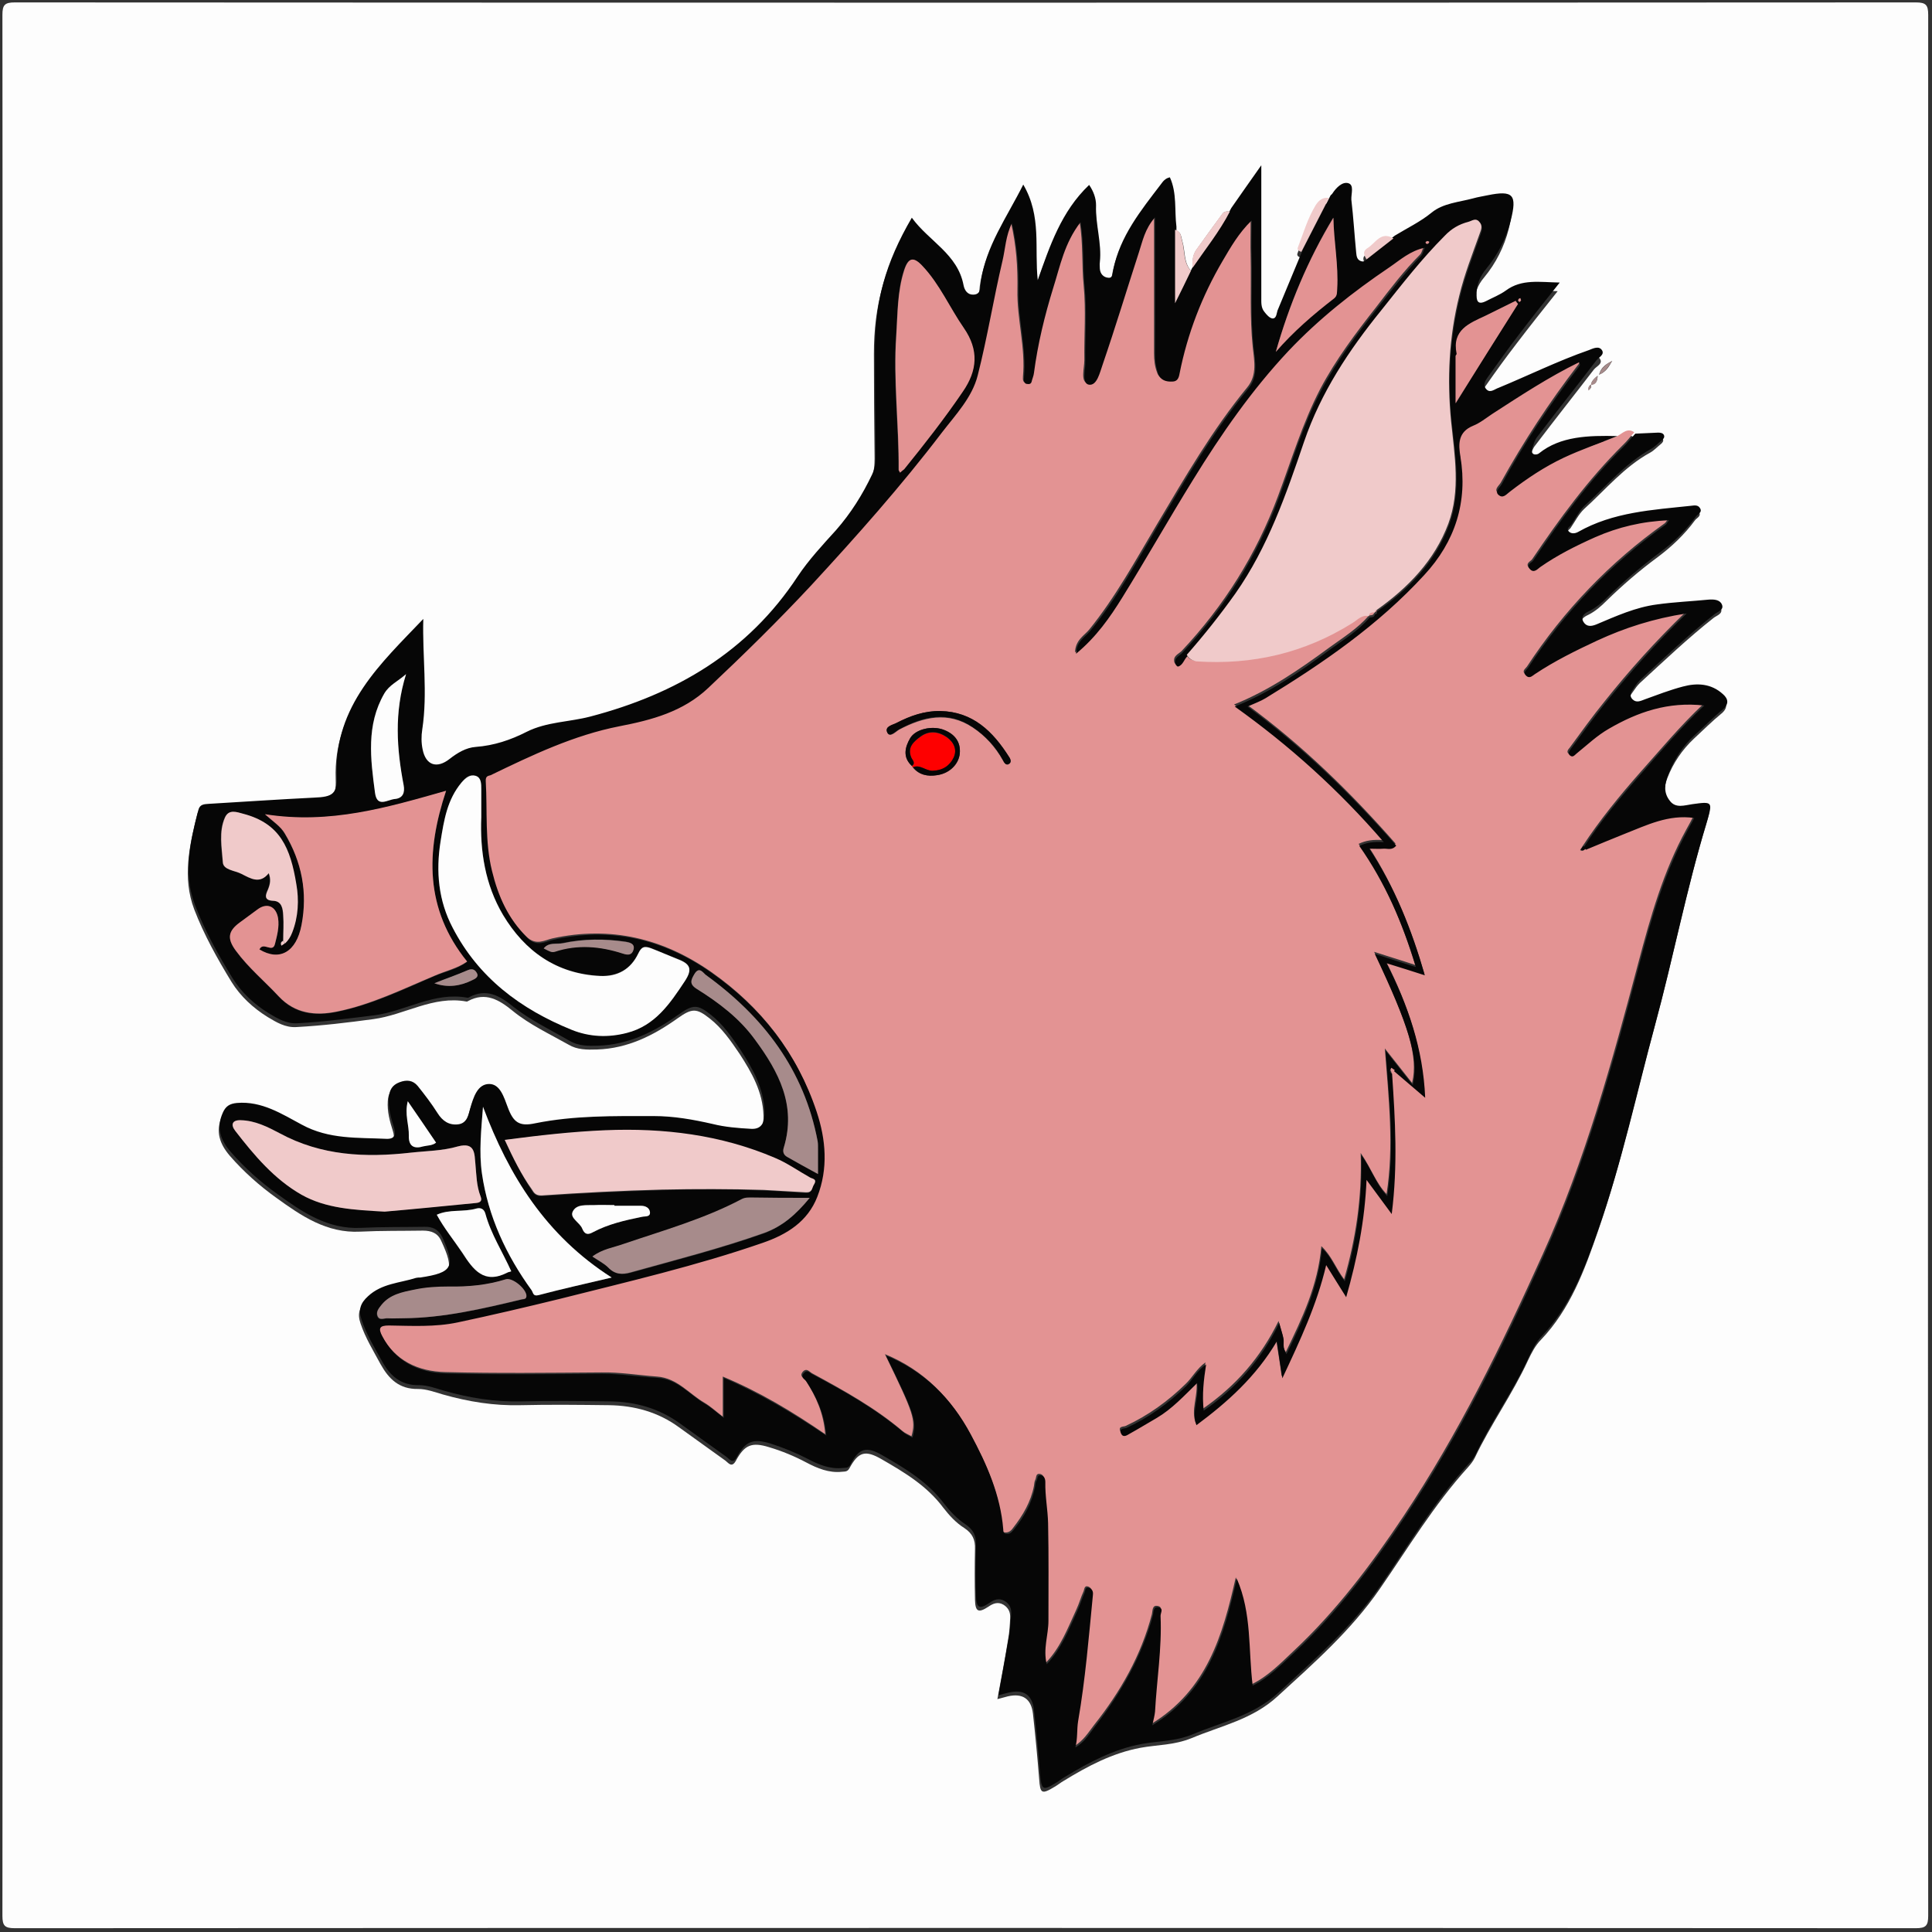 <?xml version="1.0" encoding="utf-8"?>
<!-- Generator: Adobe Illustrator 21.1.0, SVG Export Plug-In . SVG Version: 6.00 Build 0)  -->
<svg version="1.1" id="Layer_1" xmlns="http://www.w3.org/2000/svg" xmlns:xlink="http://www.w3.org/1999/xlink" x="0px" y="0px"
	 viewBox="0 0 560 560" style="enable-background:new 0 0 560 560;" xml:space="preserve">
<rect x="0" y="0" width="560" height="560" fill="#333333" stroke="none"/>
<style type="text/css">
	.st0{fill:#FDFDFD;}
	.st1{fill:#E39393;}
	.st2{fill:#060606;}
	.st3{fill:#F0CACA;}
	.st4{fill:#A78B8B;}
	.st5{fill:#FE0000;}
</style>
<g>
	<g>
		<path class="st0" d="M0.8,279.4c0-91.7,0-183.4-0.1-275.1c0-2.9,0.7-3.6,3.6-3.6c183.7,0.1,367.3,0.1,551,0c2.9,0,3.6,0.7,3.6,3.6
			c-0.1,183.7-0.1,367.3,0,551c0,2.9-0.7,3.6-3.6,3.6c-183.7-0.1-367.3-0.1-551,0c-2.9,0-3.6-0.7-3.6-3.6
			C0.8,463.3,0.8,371.4,0.8,279.4z M459.6,113.9c0.3-0.3,0.5-0.5,0.8-0.8c0.6-0.4,1-0.8,0.7-1.6c1.4-0.1,1.9-0.9,2-2.6
			c-1.1,0.9-1.8,1.6-1.9,2.6c-0.7,0.3-0.8,0.9-0.7,1.6C460.1,113.4,459.9,113.7,459.6,113.9L459.6,113.9
			C459.5,114,459.6,113.9,459.6,113.9z M467.3,104.6c-1.6,0.9-3.2,1.7-3.8,4C465.7,107.7,466.4,106.1,467.3,104.6L467.3,104.6
			L467.3,104.6z M356.5,61.3c-0.8,0-1.6-0.1-2.1,0.6c-2.6,3.5-5.1,7-7.6,10.5c-1.1,1.5-1.2,3.3-1,5.2c-0.2,0.3-0.4,0.6-0.5,1
			c-2.3-2.5-1.7-5.8-2.6-8.7c-0.4-1.3-0.3-2.8-2-3.1c-0.6-4.8,0.2-9.8-1.9-14.3c-1.3,0.3-2,1.2-2.6,2c-5.8,7.6-11.9,15-13.8,24.8
			c-0.2,0.9-0.1,2.4-1.5,2.3c-1.3-0.1-2.3-1.1-2.4-2.6c0-0.6-0.1-1.3,0-1.9c0.6-5.6-1.3-11-1.1-16.5c0.1-2-0.6-4-2-5.9
			c-8.1,7.7-11.4,17.7-14.9,27.6c-1-9.2,1.2-18.5-4.2-27.7c-4.7,9.6-10.9,17.8-12.3,28.3c-0.2,1.5,0.1,3.4-2.1,3.6
			c-1.6,0.1-2.6-1.2-2.9-2.7c-1.7-9.1-10.1-12.8-15-19.6c-7.6,13.1-10.7,24.3-10.7,38.5c0,10.1,0.1,20.1,0.2,30.2
			c0,1.9-0.1,3.8-1,5.7c-2.8,5.8-6.2,11.3-10.5,16.2c-3.9,4.3-7.9,8.6-11.1,13.4c-14.5,21.9-35.4,34.1-60.1,40.6
			c-6.1,1.6-12.6,1.5-18.4,4.4c-4.7,2.3-9.5,3.9-14.8,4.4c-2.9,0.2-5.4,1.7-7.6,3.5c-3.7,3-6.9,1.8-7.8-2.8
			c-0.4-1.9-0.4-3.8-0.1-5.8c1.6-10.6,0-21.2,0.3-32c-12.3,13-25.8,25.2-25.1,45.3c0.2,5.5-1.1,6.3-6.6,6.5
			c-10.2,0.4-20.3,1.2-30.5,1.8c-1.3,0.1-2.6,0.1-3,1.8c-2.3,9.2-4.4,18.5-0.9,27.7c2.8,7.3,6.7,14.3,10.8,21
			c2.6,4.2,6.3,7.6,10.5,10.2c2.5,1.5,5.1,3.1,8.3,2.9c7.5-0.4,14.9-1.3,22.3-2.3c9.1-1.2,17.4-6.9,27-5.1c0.1,0,0.3,0,0.4-0.1
			c5.1-2.8,9.1-0.4,13,2.8c4.9,4,10.7,6.7,16.2,9.8c2.5,1.5,5.3,1.5,8.3,1.4c8.9-0.3,16.4-4.1,23.4-9.1c4.1-2.9,5.4-2.9,9.2,0.1
			c3.6,2.8,6.2,6.6,8.7,10.3c3.5,5.4,6.7,11,6.9,17.8c0.1,2.8-0.6,5.1-3.9,5c-3.7-0.2-7.5-0.5-11.1-1.4c-5.7-1.4-11.3-2.4-17.2-2.3
			c-11.5,0-23-0.2-34.3,2.1c-4.6,0.9-6.4-0.4-7.9-4.6c-1.1-2.9-2.2-6.9-5.4-6.8c-3.4,0-4.6,4-5.5,7.1c-0.6,2-1,4.3-3.5,4.6
			c-2.7,0.3-4.6-1-6-3.3c-1.7-2.7-3.6-5.3-5.7-7.8c-1.4-1.6-3.2-1.8-5.3-1.1c-2.1,0.8-3,2.2-3.1,4.4c-0.2,3,0.6,5.9,1.5,8.7
			c0.6,2,0.3,3.4-2.2,3.3c-8.3-0.4-16.6,0.2-24.5-4.1c-5.7-3.1-11.5-6.9-18.8-6.3c-2.2,0.2-3.3,1-4.1,2.8c-1.9,4.4-0.6,8,2.3,11.4
			c4,4.6,8.6,8.7,13.5,12.2c7.2,5.2,14.6,10.3,24.3,9.8c6.1-0.3,12.1-0.2,18.2-0.3c2.4,0,4.3,0.7,5.3,3c4,8.6,3.1,10.3-6.4,11.7
			c-0.4,0.1-0.8,0-1.2,0.1c-4.7,1.5-9.9,1.6-13.9,5.3c-2.2,2-2.9,3.9-1.9,6.8c1.4,4.2,3.7,7.9,5.8,11.8c2.4,4.3,5.4,7.3,10.9,7.2
			c2.4,0,4.8,0.9,7.2,1.6c7.4,2.1,14.8,3.3,22.5,3.1c8.5-0.2,17-0.1,25.6,0c7.4,0.1,14.3,2,20.3,6.4c4.5,3.2,9,6.5,13.5,9.7
			c0.8,0.6,1.8,2.2,3,0c2.5-4.6,4.6-5.5,9.7-3.9c3.7,1.1,7.3,2.6,10.7,4.4c3.2,1.7,6.6,3.1,10.3,2.7c0.8-0.1,1.6,0.1,2.2-1
			c2.6-4.8,4.6-5.4,9.4-2.6c6.6,3.8,13.1,7.7,17.8,14c1.7,2.2,3.7,4.4,6.1,5.9c2.4,1.6,3.2,3.4,3.1,6.1c-0.1,4.9-0.1,9.8,0,14.7
			c0.1,3.5,1,3.9,3.9,2c1.3-0.9,2.7-1.5,4.3-0.6c1.5,0.9,2.1,2.2,2,3.9c-0.1,2.1-0.2,4.1-0.6,6.2c-0.9,5.7-2,11.3-3.1,17.3
			c1.3-0.3,2.1-0.6,3-0.8c4.3-1,6.8,0.7,7.3,5c0.7,6.3,1.3,12.6,1.8,18.9c0.3,4.3,0.7,4.6,4.5,2.3c0.9-0.5,1.7-1.2,2.6-1.7
			c7-4.3,14.2-8.1,22.3-9.6c4.9-0.9,9.6-0.7,14.8-2.8c8.6-3.6,17.6-5.4,24.9-12.1c10.6-9.7,21.3-19.1,29.6-31.1
			c8.3-12,15.8-24.5,25.6-35.3c0.8-0.9,1.5-1.8,2-2.8c4.6-9.7,10.9-18.4,15.4-28.2c1-2.1,2.1-4.3,3.7-5.9c8.6-9,12.7-20.3,16.6-31.6
			c6.7-19.3,10.9-39.3,16.3-58.9c5.3-19.5,9.1-39.4,15-58.8c1.7-5.7,1.5-5.7-4.3-4.9c-2.2,0.3-4.8,1.2-6.5-1c-1.8-2.4-1.4-5-0.4-7.7
			c1.7-4.4,4.3-8.2,7.7-11.4c2.7-2.5,5.2-5,8-7.3c1.9-1.6,1.6-3.1,0.1-4.5c-3.4-3.1-7.5-3.3-11.6-2.2c-3.7,1-7.3,2.4-11,3.7
			c-1.3,0.5-2.5,1-3.6,0c-1.2-1.3-0.2-2.4,0.5-3.4c0.6-0.9,1.2-1.7,1.9-2.4c7-6.4,13.9-13,21.4-18.9c0.9-0.7,2.8-1.2,2.1-2.8
			c-0.6-1.3-2.3-1.5-3.8-1.4c-5,0.4-10,0.7-15,1.4c-6.2,0.8-11.9,3.4-17.6,5.8c-1.5,0.6-2.9,0.7-3.7-0.7c-1-1.7,0.4-2.6,1.7-3.2
			c2-1,3.7-2.5,5.2-4c4.7-4.6,9.7-8.9,15-12.8c4-3,7.7-6.5,10.7-10.6c0.5-0.7,2-1.2,1.1-2.5c-0.6-0.9-1.6-0.7-2.5-0.6
			c-11.2,1.2-22.6,1.8-32.8,7.6c-0.9,0.5-2.1,0.6-2.8-0.3c-0.6-0.8,0.4-1.3,0.9-1.9c1.3-1.9,2.4-4.1,4-5.6
			c6.2-5.6,11.6-12.2,19.1-16.3c1.1-0.6,2-1.6,3-2.4c0.5-0.4,1-0.9,0.7-1.6c-0.3-0.7-1-0.7-1.7-0.7c-2.2,0.1-4.4,0.2-6.6,0.3
			c-2-1.4-3.4,0.4-4.9,1.1c-8.3-0.1-16.6,0-23.3,6c-0.3,0.3-1,0.4-1.4,0.3c-0.7-0.2-0.8-1-0.6-1.6c0.4-1.2,0.7-2.6,1.5-3.5
			c5.6-7.4,11.4-14.7,17-22c0.7-0.9,2.6-1.6,1.8-3c-0.9-1.6-2.6-0.6-3.9-0.1c-8.9,3.1-17.4,7.2-26.1,10.9c-1.2,0.5-2.4,1.6-3.5,0.5
			c-1.4-1.3-0.3-2.7,0.5-3.8c2.8-4,5.7-8,8.7-11.9c3.8-5,7.7-9.9,12-15.3c-5.8-0.1-10.9-1.1-15.6,2.3c-1.7,1.3-3.8,2.1-5.8,3.1
			c-1.8,0.9-2.6,0.4-2.7-1.6c-0.1-3,0.9-5.6,2.8-7.8c3.4-4.1,5.8-8.9,7.1-14c1.9-7.5,0.7-8.8-6.7-7.3c-1.4,0.3-2.8,0.6-4.2,0.9
			c-4.1,1.1-8.7,1.4-12,4.1c-3.3,2.7-7.1,4.5-10.7,6.7c-3.7-2.1-5.2,1.4-7.5,2.8c-1.7,1-0.9,2.1-0.3,3.3c-0.4,0.9-0.9,1.7-2,1.3
			c-1.2-0.4-1.3-1.5-1.4-2.5c-0.4-5.1-0.8-10.2-1.4-15.3c-0.2-1.7,0.9-4.3-0.9-4.8c-1.6-0.5-3.4,1.4-4.6,3c-0.1,0.2-0.4,0.4-0.5,0.5
			c-1.8-0.3-2.9,0.6-3.8,2c-2.4,3.8-3.6,8.1-5.2,12.3c-0.3,0.7,0.3,1.1,1,1.3c-2.4,5.9-4.9,11.9-7.4,17.8c-0.4,0.9-0.3,2.4-1.5,2.3
			c-0.8-0.1-1.7-1.1-2.3-1.9c-1-1.2-0.9-2.6-0.9-4.1c0-5.7,0-11.3,0-17c0-6.8,0-13.6,0-21.4C361.9,53.5,359.2,57.4,356.5,61.3z"/>
		<path class="st1" d="M468.8,126.4c1.5-0.8,2.9-2.5,4.9-1.1c-1.1,1.2-2.1,2.6-3.3,3.7c-10.1,10-18.4,21.4-26.3,33.1
			c-0.4,0.6-2,1.1-1,2.4c1.2,1.4,2.3,0,3-0.5c5-3.5,10.5-6.2,16-8.7c6.7-3,13.7-4.6,21.4-4.9c-0.5,0.7-0.7,1.1-1,1.3
			c-15.9,11.3-29.2,25.2-39.9,41.5c-0.5,0.7-1.5,1.2-0.6,2.2c1,1.1,1.9,0.1,2.6-0.4c5.7-3.8,11.8-6.8,18-9.7c8-3.7,16.4-6.4,26-7.9
			c-8.8,8.5-16.4,17-23.5,25.9c-3.5,4.3-6.8,8.9-10.1,13.4c-0.3,0.4-1.2,1.2-0.2,1.9c0.9,0.6,1.2,0,1.9-0.6c3.1-2.5,5.9-5.2,9.4-7.2
			c8.4-4.8,17.1-7.9,27.6-6.7c-6.8,6.4-12.4,13.2-18.3,19.8c-6,6.8-11.7,13.8-16.7,21.4c-0.2,0.4-0.5,0.7-0.7,1.1
			c0.6,0.4,1.1,0.2,1.4-0.5c3.7-1.5,7.4-3.1,11.2-4.6c6.4-2.5,12.7-5.7,20.2-4.6c-0.7,1.3-1.3,2.5-2,3.7
			c-6.7,12.2-10.4,25.4-13.9,38.6c-7.6,28.7-15.4,57.3-27.7,84.5c-11.8,26.2-24.4,52-40.4,76c-9.4,14.1-19.5,27.5-31.9,39.1
			c-3.7,3.5-7.4,7.3-12.1,9.6c-1.3-10.4-0.2-20.9-4.6-31c-3.8,16.8-8.3,32.6-24.5,42.5c0.4-1.8,0.8-2.9,0.8-4
			c0.5-9.2,1.9-18.4,1.6-27.6c0-0.9,1.1-2.3-0.5-2.6c-1.7-0.4-1.5,1.5-1.7,2.3c-3.1,12-9.1,22.5-16.7,32.1c-1.7,2.2-3.2,4.7-5.8,6.2
			c0.7-2.6,0.4-5.2,0.8-7.6c2.1-12.2,3.1-24.5,4.3-36.7c0.1-1-0.3-1.6-1-1.9c-1.2-0.5-1.2,0.8-1.4,1.3c-0.8,1.7-1.3,3.6-2.1,5.3
			c-2.5,5.4-4.6,11.1-8.9,15.5c-1.1-4.4,0.5-8.5,0.5-12.6c0-9.4,0.1-18.9-0.1-28.3c-0.1-4-0.9-7.9-0.8-11.9c0-0.9-0.3-1.9-1.4-2
			c-1.1-0.1-0.9,1.1-1.2,1.7c-0.3,0.5-0.3,1.2-0.4,1.8c-0.9,4.6-3.2,8.5-6,12.1c-0.5,0.7-1.1,1.4-2.2,1.4c-0.9,0-1-0.6-1-1.3
			c-0.7-10-4.7-18.9-9.4-27.5c-5.6-10.3-13.4-18.3-24.6-22.9c8.4,17.3,9,19,7.7,23.8c-0.9-0.5-1.9-0.9-2.6-1.5
			c-8-6.8-17.1-11.8-26.3-16.8c-0.7-0.4-1.5-1.6-2.6-0.4c-1.1,1.3,0.3,1.8,0.8,2.5c3,4.6,5.2,9.4,5.7,15.6
			c-9.5-6.5-18.9-12.2-29.7-16.7c0,4,0,7.5,0,11.6c-2.1-1.6-3.6-3-5.3-4c-4.5-2.6-7.9-7.2-13.8-7.6c-5.4-0.4-10.7-1.3-16.1-1.2
			c-15.1,0.1-30.2,0.3-45.3-0.1c-7.8-0.2-14.6-3.3-18.5-10.8c-1.2-2.3-0.8-3.1,1.9-3.1c6.7,0.1,13.4,0.5,20-0.9
			c9.9-2.1,19.7-4.4,29.5-6.8c19.8-4.9,39.7-9.6,59-16.3c6.9-2.4,12.9-6.1,15.7-13.3c3.2-8.2,2.5-16.5-0.2-24.7
			c-5.5-16.8-15.9-30-30.3-40.1c-13.9-9.7-29.1-13.4-46-9.7c-2.2,0.5-4.7,2.2-7.5-0.5c-5.6-5.5-8.5-12.2-10.3-19.5
			c-2.1-8.6-1.3-17.3-1.8-26c-0.1-1.5,0.9-1.4,1.4-1.7c12.1-5.8,24.1-11.5,37.4-14.2c9.3-1.9,18.4-4.3,25.7-11.1
			c10.2-9.6,20.2-19.4,29.8-29.7c13.3-14.3,26.2-28.8,37.9-44.3c4-5.2,8.7-10.2,10.4-16.6c2.8-11,4.6-22.2,7.2-33.3
			c0.8-3.4,0.8-7.1,2.7-10.8c1.6,6.9,2,13.2,1.9,19.6c-0.2,8.5,2.4,16.8,1.6,25.3c0,0.3,0,0.5,0,0.8c0.1,0.6,0.3,0.9,1,0.9
			c0.5,0,1-0.1,1.2-0.6c0.3-0.8,0.6-1.7,0.7-2.6c1.1-8.4,3.1-16.6,5.6-24.7c1.9-6.3,3.2-12.9,7.9-19c1.1,6.6,0.6,12.7,1.2,18.7
			c0.7,7.2,0.1,14.5,0.2,21.7c0,2.3-1.2,6.3,1,6.7c2.4,0.4,3.2-3.6,4-5.8c3.7-10.8,7-21.7,10.5-32.5c1.1-3.3,1.6-6.8,4.7-10.2
			c0,2.1,0,3.3,0,4.5c0,11.8,0,23.5,0,35.3c0,2,0.2,3.8,0.9,5.6c0.6,1.8,2.3,2.3,4.1,2.2c1.5-0.1,1.8-1.1,2.1-2.3
			c2.3-11.6,6.5-22.5,12.5-32.7c2.3-3.9,4.6-8,8.4-11.7c0,4-0.1,7.4,0,10.7c0.2,8.7-0.3,17.5,0.6,26.3c0.4,3.9,1.4,8.2-1.6,11.8
			c-10.1,12.3-18,26-26.1,39.6c-6.2,10.4-12,21.1-19.7,30.6c-1.4,1.7-4,3-4.1,6.6c5.9-4.9,9.8-10.5,13.4-16.3
			c7-11.3,13.6-22.8,20.5-34.1c8.2-13.2,17-26,27.7-37.4c8.7-9.3,18.7-17.1,29.2-24.2c3.1-2.1,6-4.8,10.3-5.7
			c-0.5,1.1-0.6,1.9-1.1,2.4c-4.7,4.7-8.7,10-12.7,15.2c-5.9,7.5-11.7,15.2-16.2,23.7c-5.2,10-8.4,20.8-12.3,31.2
			c-6.3,16.9-15.6,31.7-27.9,44.8c-0.9,0.9-2.6,1.4-2.1,3.3c0.1,0.3,0.6,0.8,0.8,0.8c1.5-0.4,1.7-2.1,2.7-3c0.6,1.2,1.5,1.6,2.8,1.7
			c16.3,1.1,31.4-2.4,45.3-11.1c1.5-0.9,2.7-2.5,4.8-2c-3.3,3.8-7.5,6.4-11.5,9.3c-8.7,6.4-17.6,12.5-27.6,16.5
			c15.8,11.2,30.2,24.1,43.2,39.3c-2.9-0.2-5,0.1-7.1,1.1c7.5,10.6,12.5,22.4,16.4,35.1c-4.2-1.4-7.9-2.5-11.9-3.8
			c9.8,20.7,12.9,30.2,11,38c-2.6-3.3-5.3-6.7-7.9-10c1.1,14.4,2.7,28.2,0.5,42.2c-3.1-3.2-4.4-7.4-7.5-11.9
			c0.4,13-1.4,24.7-4.8,36.6c-2.5-3.3-3.6-6.8-6.6-9.6c-1,11.4-5.5,20.8-10.3,30.7c-1.3-2-0.6-3.4-0.9-4.7c-0.3-1.3-0.7-2.6-1.2-4.3
			c-5.2,10.6-12.4,18.8-21.9,25.4c-0.5-4.7,0.1-8.9,0.7-13.4c-2.6,1.9-3.8,4.4-5.7,6.2c-5.1,5-10.9,9.2-17.4,12.2
			c-0.5,0.3-2.2,0-1.6,1.5c0.6,1.5,1.8,0.6,2.5,0.2c2.7-1.4,5.3-3,7.9-4.6c4.4-2.6,7.8-6.3,11.7-10.1c0.5,4.5-1.7,8.3-0.2,12.2
			c9-6.7,17.2-14,23.3-24.3c0.6,4,1.1,6.9,1.6,10.7c5.3-11.1,10.1-21.3,12.7-32.8c2.1,3.3,3.9,6.2,5.8,9.3c3.2-11.2,5.4-22.2,5.9-34
			c2.5,3.5,4.7,6.4,7.3,9.9c1.8-14.1,1-27.4,0.1-40.7c0.2-0.2,0.4-0.5,0.6-0.7c2.8,2.4,5.7,4.9,9,7.7c-0.7-14.1-4.9-26.6-11.2-39
			c3.9,1.2,7.3,2.3,11.1,3.5c-3.9-13.2-8.7-25.3-16.1-36.7c1.6,0,2.8,0.1,4.1,0c1.2-0.1,2.5,0.6,3.7-0.9c-13-14.8-27-28.5-43.1-40.3
			c2-0.9,3.7-1.5,5.2-2.4c16.7-10.1,32.7-21.2,46-35.7c8.9-9.7,12.7-21.2,10.5-34.4c-0.6-3.6-0.7-7.1,3.7-8.9c2-0.8,3.7-2.3,5.5-3.4
			c8.3-5.3,16.4-10.7,25.2-15c0.5,0.8,0.1,1.1-0.2,1.5c-8.3,10.8-15.7,22.1-22.3,34c-0.5,0.9-2.3,2.1-0.5,3.2
			c1.2,0.8,2.2-0.5,3.1-1.3c4.8-3.7,9.9-7.1,15.4-9.7C458.3,130.3,463.6,128.4,468.8,126.4z M264.6,222.4c1.8,2.3,4.3,2.7,6.9,2.3
			c3.6-0.4,6.4-3.1,6.7-6.3c0.3-3.4-1.5-5.6-4.5-6.8c-3.4-1.4-8.4-0.3-9.9,2.4c-1.5,2.6-2.2,5.5,0.5,8
			C264.4,222.2,264.5,222.3,264.6,222.4z M272.6,206.1c-4.6-0.1-8.8,1.4-12.7,3.5c-1.1,0.6-3.6,1-2.7,2.8c0.8,1.5,2.4-0.3,3.4-0.9
			c7.1-3.7,14.2-5.4,21.4-0.6c3.6,2.4,6.5,5.6,8.7,9.5c0.4,0.6,0.9,1.6,1.7,1.1c0.8-0.4,0.6-1.3,0.1-2
			C287.8,212,282,206.3,272.6,206.1z"/>
		<path class="st2" d="M468.8,126.4c-5.2,2.1-10.5,3.9-15.6,6.3c-5.5,2.6-10.6,6-15.4,9.7c-1,0.7-1.9,2-3.1,1.3
			c-1.8-1.1,0-2.3,0.5-3.2c6.5-11.9,14-23.2,22.3-34c0.3-0.4,0.7-0.7,0.2-1.5c-8.8,4.3-17,9.7-25.2,15c-1.8,1.2-3.5,2.6-5.5,3.4
			c-4.4,1.8-4.3,5.3-3.7,8.9c2.2,13.2-1.5,24.7-10.5,34.4c-13.3,14.5-29.3,25.5-46,35.7c-1.5,0.9-3.2,1.5-5.2,2.4
			c16.1,11.8,30.1,25.5,43.1,40.3c-1.2,1.5-2.6,0.8-3.7,0.9c-1.2,0.1-2.5,0-4.1,0c7.5,11.4,12.3,23.5,16.1,36.7
			c-3.8-1.2-7.1-2.3-11.1-3.5c6.3,12.4,10.6,24.8,11.2,39c-3.3-2.8-6.1-5.2-9-7.7c-0.3-0.2-0.7-0.5-1-0.7c-0.4,0.6-0.2,1.1,0.4,1.4
			c0.9,13.3,1.7,26.5-0.1,40.7c-2.6-3.5-4.7-6.4-7.3-9.9c-0.5,11.8-2.7,22.8-5.9,34c-1.9-3.1-3.8-6-5.8-9.3
			c-2.7,11.5-7.5,21.7-12.7,32.8c-0.6-3.8-1-6.7-1.6-10.7c-6.1,10.3-14.3,17.6-23.3,24.3c-1.5-3.8,0.8-7.6,0.2-12.2
			c-3.9,3.8-7.3,7.5-11.7,10.1c-2.6,1.5-5.2,3.1-7.9,4.6c-0.7,0.4-1.9,1.3-2.5-0.2c-0.6-1.5,1.1-1.3,1.6-1.5
			c6.5-3,12.3-7.2,17.4-12.2c1.9-1.9,3-4.4,5.7-6.2c-0.7,4.5-1.2,8.7-0.7,13.4c9.5-6.6,16.7-14.8,21.9-25.4c0.4,1.6,0.9,3,1.2,4.3
			c0.3,1.3-0.4,2.8,0.9,4.7c4.8-9.9,9.2-19.3,10.3-30.7c2.9,2.7,4,6.3,6.6,9.6c3.4-12,5.1-23.6,4.8-36.6c3.1,4.4,4.4,8.7,7.5,11.9
			c2.2-14,0.6-27.8-0.5-42.2c2.6,3.3,5.3,6.7,7.9,10c1.9-7.7-1.2-17.3-11-38c4,1.3,7.7,2.5,11.9,3.8c-3.8-12.7-8.9-24.4-16.4-35.1
			c2.1-1,4.2-1.3,7.1-1.1c-13.1-15.2-27.5-28.1-43.2-39.3c10.1-4,19-10.1,27.6-16.5c4-2.9,8.3-5.5,11.5-9.3c0,0,0,0,0,0
			c0.6-0.1,1.4,0,1.5-0.9l0,0c0.5-0.1,0.8-0.3,0.6-0.8c9.2-6.5,16.9-14.3,20.9-25.1c3.6-9.7,1.9-19.8,0.8-29.7
			c-1.3-12.4-0.6-24.4,2.4-36.5c1.5-6.1,3.8-11.9,5.9-17.9c0.5-1.3,0.8-2.5-0.2-3.5c-1.1-1.1-2.1-0.1-3.1,0.1
			c-2.7,0.7-4.8,2.1-6.8,4c-6.7,6.7-12.5,14.2-18.4,21.6c-9.3,11.6-17.5,23.8-22.4,38.1c-5.2,15.3-10.5,30.6-19.9,44
			c-4.4,6.2-9,12.2-14.1,17.8c-1,0.9-1.3,2.6-2.7,3c-0.2,0.1-0.7-0.4-0.8-0.8c-0.5-1.8,1.3-2.3,2.1-3.3
			c12.3-13.1,21.6-27.9,27.9-44.8c3.9-10.5,7-21.3,12.3-31.2c4.5-8.5,10.3-16.2,16.2-23.7c4.1-5.2,8.1-10.5,12.7-15.2
			c0.5-0.5,0.6-1.4,1.1-2.4c-4.3,0.9-7.2,3.6-10.3,5.7c-10.5,7.1-20.4,14.9-29.2,24.2c-10.7,11.4-19.5,24.1-27.7,37.4
			c-7,11.3-13.5,22.8-20.5,34.1c-3.6,5.8-7.5,11.4-13.4,16.3c0.1-3.6,2.7-4.9,4.1-6.6c7.8-9.5,13.5-20.2,19.7-30.6
			c8.1-13.6,16-27.3,26.1-39.6c3-3.6,2-8,1.6-11.8c-1-8.8-0.4-17.5-0.6-26.3c-0.1-3.3,0-6.7,0-10.7c-3.8,3.7-6.1,7.8-8.4,11.7
			c-6,10.2-10.2,21.1-12.5,32.7c-0.2,1.2-0.6,2.3-2.1,2.3c-1.8,0.1-3.4-0.4-4.1-2.2c-0.6-1.8-0.9-3.7-0.9-5.6
			c0.1-11.8,0-23.5,0-35.3c0-1.2,0-2.5,0-4.5c-3,3.4-3.6,6.9-4.7,10.2c-3.5,10.8-6.8,21.7-10.5,32.5c-0.8,2.2-1.6,6.2-4,5.8
			c-2.1-0.4-0.9-4.3-1-6.7c-0.1-7.2,0.5-14.5-0.2-21.7c-0.6-6-0.1-12-1.2-18.7c-4.7,6.1-5.9,12.7-7.9,19c-2.5,8.1-4.5,16.3-5.6,24.7
			c-0.1,0.9-0.5,1.7-0.7,2.6c-0.2,0.6-0.7,0.7-1.2,0.6c-0.6,0-0.9-0.4-1-0.9c0-0.3-0.1-0.5,0-0.8c0.8-8.5-1.7-16.8-1.6-25.3
			c0.1-6.4-0.3-12.8-1.9-19.6c-1.8,3.7-1.9,7.4-2.7,10.8c-2.6,11-4.4,22.3-7.2,33.3c-1.6,6.4-6.4,11.4-10.4,16.6
			c-11.8,15.5-24.7,30-37.9,44.3c-9.6,10.3-19.6,20.1-29.8,29.7c-7.3,6.9-16.4,9.3-25.7,11.1c-13.3,2.6-25.4,8.4-37.4,14.2
			c-0.5,0.2-1.5,0.1-1.4,1.7c0.5,8.7-0.3,17.4,1.8,26c1.8,7.4,4.7,14,10.3,19.5c2.7,2.7,5.3,1,7.5,0.5c16.9-3.8,32.1-0.1,46,9.7
			c14.3,10.1,24.7,23.3,30.3,40.1c2.7,8.1,3.4,16.5,0.2,24.7c-2.8,7.2-8.8,10.9-15.7,13.3c-19.3,6.7-39.2,11.3-59,16.3
			c-9.8,2.4-19.6,4.7-29.5,6.8c-6.6,1.4-13.3,1-20,0.9c-2.7,0-3.1,0.8-1.9,3.1c3.9,7.5,10.7,10.6,18.5,10.8
			c15.1,0.4,30.2,0.2,45.3,0.1c5.4,0,10.7,0.9,16.1,1.2c5.8,0.4,9.3,5,13.8,7.6c1.7,1,3.2,2.4,5.3,4c0-4,0-7.5,0-11.6
			c10.7,4.6,20.2,10.3,29.7,16.7c-0.5-6.1-2.7-11-5.7-15.6c-0.5-0.8-1.9-1.2-0.8-2.5c1.1-1.2,1.8,0.1,2.6,0.4
			c9.2,4.9,18.3,10,26.3,16.8c0.7,0.6,1.7,1,2.6,1.5c1.3-4.8,0.7-6.6-7.7-23.8c11.2,4.6,19.1,12.6,24.6,22.9
			c4.6,8.6,8.6,17.5,9.4,27.5c0,0.7,0.1,1.3,1,1.3c1.1,0.1,1.6-0.7,2.2-1.4c2.9-3.6,5.1-7.5,6-12.1c0.1-0.6,0.1-1.3,0.4-1.8
			c0.4-0.6,0.2-1.8,1.2-1.7c1.1,0.1,1.4,1.1,1.4,2c-0.1,4,0.7,7.9,0.8,11.9c0.2,9.4,0.1,18.9,0.1,28.3c0,4.1-1.6,8.1-0.5,12.6
			c4.3-4.5,6.4-10.1,8.9-15.5c0.8-1.7,1.3-3.5,2.1-5.3c0.2-0.6,0.2-1.8,1.4-1.3c0.7,0.3,1.1,0.9,1,1.9c-1.2,12.3-2.2,24.6-4.3,36.7
			c-0.4,2.5-0.1,5-0.8,7.6c2.7-1.5,4.1-4,5.8-6.2c7.5-9.7,13.5-20.2,16.7-32.1c0.2-0.8,0-2.7,1.7-2.3c1.5,0.4,0.4,1.7,0.5,2.6
			c0.4,9.3-1.1,18.4-1.6,27.6c-0.1,1.1-0.4,2.2-0.8,4c16.2-9.9,20.7-25.7,24.5-42.5c4.4,10.1,3.3,20.6,4.6,31
			c4.7-2.3,8.3-6.1,12.1-9.6c12.4-11.6,22.5-25,31.9-39.1c16-24,28.6-49.7,40.4-76c12.3-27.2,20.1-55.8,27.7-84.5
			c3.5-13.3,7.3-26.5,13.9-38.6c0.7-1.2,1.3-2.4,2-3.7c-7.5-1.1-13.8,2.1-20.2,4.6c-3.7,1.5-7.4,3-11.2,4.6
			c-0.2-0.2-0.4-0.4-0.7-0.6c4.9-7.6,10.7-14.6,16.7-21.4c5.8-6.6,11.5-13.4,18.3-19.8c-10.5-1.2-19.3,1.9-27.6,6.7
			c-3.5,2-6.3,4.7-9.4,7.2c-0.7,0.6-1.1,1.2-1.9,0.6c-0.9-0.7,0-1.5,0.2-1.9c3.3-4.5,6.6-9,10.1-13.4c7.2-8.9,14.7-17.4,23.5-25.9
			c-9.7,1.5-18,4.2-26,7.9c-6.2,2.9-12.3,5.9-18,9.7c-0.7,0.4-1.5,1.5-2.6,0.4c-0.9-1,0.1-1.5,0.6-2.2c10.7-16.3,24-30.2,39.9-41.5
			c0.3-0.2,0.4-0.6,1-1.3c-7.8,0.3-14.8,2-21.4,4.9c-5.6,2.5-11,5.2-16,8.7c-0.7,0.5-1.8,1.9-3,0.5c-1.1-1.3,0.5-1.7,1-2.4
			c7.9-11.7,16.2-23.2,26.3-33.1c1.2-1.2,2.2-2.5,3.3-3.7c2.2-0.1,4.4-0.2,6.6-0.3c0.7,0,1.4,0.1,1.7,0.7c0.3,0.7-0.2,1.2-0.7,1.6
			c-1,0.8-1.9,1.8-3,2.4c-7.5,4.2-12.9,10.7-19.1,16.3c-1.7,1.5-2.7,3.7-4,5.6c-0.4,0.6-1.5,1.1-0.9,1.9c0.7,0.9,1.9,0.8,2.8,0.3
			c10.2-5.8,21.6-6.4,32.8-7.6c0.9-0.1,1.9-0.3,2.5,0.6c0.9,1.3-0.6,1.8-1.1,2.5c-3,4.1-6.6,7.6-10.7,10.6c-5.3,4-10.3,8.2-15,12.8
			c-1.5,1.5-3.2,3-5.2,4c-1.3,0.6-2.7,1.5-1.7,3.2c0.9,1.4,2.2,1.3,3.7,0.7c5.7-2.4,11.4-5,17.6-5.8c5-0.7,10-0.9,15-1.4
			c1.5-0.1,3.2,0,3.8,1.4c0.7,1.6-1.2,2.1-2.1,2.8c-7.5,5.9-14.4,12.5-21.4,18.9c-0.7,0.7-1.4,1.5-1.9,2.4c-0.7,1-1.7,2.2-0.5,3.4
			c1.1,1.1,2.3,0.5,3.6,0c3.6-1.3,7.2-2.7,11-3.7c4.1-1.1,8.2-0.9,11.6,2.2c1.6,1.4,1.8,2.9-0.1,4.5c-2.8,2.3-5.3,4.9-8,7.3
			c-3.5,3.2-6,7-7.7,11.4c-1.1,2.7-1.5,5.3,0.4,7.7c1.7,2.3,4.3,1.3,6.5,1c5.8-0.8,6-0.8,4.3,4.9c-5.9,19.4-9.7,39.3-15,58.8
			c-5.3,19.7-9.6,39.7-16.3,58.9c-3.9,11.3-8.1,22.6-16.6,31.6c-1.6,1.6-2.7,3.8-3.7,5.9c-4.4,9.8-10.8,18.5-15.4,28.2
			c-0.5,1-1.2,2-2,2.8c-9.9,10.8-17.4,23.4-25.6,35.3c-8.2,11.9-19,21.3-29.6,31.1c-7.3,6.7-16.3,8.5-24.9,12.1
			c-5.1,2.1-9.9,1.9-14.8,2.8c-8,1.5-15.3,5.3-22.3,9.6c-0.9,0.5-1.7,1.2-2.6,1.7c-3.7,2.3-4.1,2-4.5-2.3
			c-0.5-6.3-1.1-12.6-1.8-18.9c-0.5-4.4-3-6-7.3-5c-0.8,0.2-1.7,0.4-3,0.8c1.1-6,2.1-11.6,3.1-17.3c0.3-2,0.4-4.1,0.6-6.2
			c0.1-1.7-0.4-3-2-3.9c-1.6-0.9-3-0.3-4.3,0.6c-2.8,1.9-3.8,1.6-3.9-2c-0.2-4.9-0.1-9.8,0-14.7c0.1-2.7-0.7-4.5-3.1-6.1
			c-2.3-1.5-4.4-3.7-6.1-5.9c-4.7-6.3-11.2-10.2-17.8-14c-4.8-2.8-6.9-2.2-9.4,2.6c-0.6,1.1-1.3,0.9-2.2,1c-3.8,0.4-7.1-1-10.3-2.7
			c-3.5-1.8-7-3.2-10.7-4.4c-5-1.5-7.2-0.7-9.7,3.9c-1.2,2.2-2.2,0.6-3,0c-4.5-3.2-9-6.5-13.5-9.7c-6.1-4.4-12.9-6.3-20.3-6.4
			c-8.5-0.1-17.1-0.2-25.6,0c-7.7,0.2-15.2-1-22.5-3.1c-2.4-0.7-4.8-1.6-7.2-1.6c-5.5,0.1-8.6-2.9-10.9-7.2
			c-2.1-3.8-4.4-7.5-5.8-11.8c-1-2.9-0.3-4.8,1.9-6.8c4-3.7,9.2-3.8,13.9-5.3c0.4-0.1,0.8-0.1,1.2-0.1c9.4-1.4,10.3-3.1,6.4-11.7
			c-1.1-2.3-2.9-3.1-5.3-3c-6.1,0.1-12.1,0-18.2,0.3c-9.7,0.5-17.1-4.6-24.3-9.8c-4.9-3.5-9.5-7.6-13.5-12.2
			c-2.9-3.3-4.3-7-2.3-11.4c0.8-1.8,1.9-2.6,4.1-2.8c7.2-0.6,13,3.2,18.8,6.3c7.9,4.3,16.2,3.7,24.5,4.1c2.5,0.1,2.8-1.3,2.2-3.3
			c-0.9-2.8-1.7-5.7-1.5-8.7c0.2-2.2,1-3.6,3.1-4.4c2.1-0.8,3.9-0.6,5.3,1.1c2,2.5,4,5.1,5.7,7.8c1.5,2.4,3.4,3.6,6,3.3
			c2.5-0.3,3-2.6,3.5-4.6c0.9-3.2,2.1-7.1,5.5-7.1c3.2,0,4.3,3.9,5.4,6.8c1.6,4.3,3.3,5.6,7.9,4.6c11.4-2.3,22.8-2.1,34.3-2.1
			c5.9,0,11.5,1,17.2,2.3c3.6,0.9,7.4,1.2,11.1,1.4c3.3,0.2,4-2.2,3.9-5c-0.2-6.8-3.4-12.4-6.9-17.8c-2.5-3.7-5.1-7.5-8.7-10.3
			c-3.8-3-5.1-3-9.2-0.1c-7,5-14.5,8.8-23.4,9.1c-2.9,0.1-5.7,0.1-8.3-1.4c-5.5-3.2-11.2-5.9-16.2-9.8c-3.9-3.2-7.9-5.6-13-2.8
			c-0.1,0.1-0.3,0.1-0.4,0.1c-9.7-1.8-17.9,3.9-27,5.1c-7.4,0.9-14.8,1.9-22.3,2.3c-3.1,0.2-5.8-1.4-8.3-2.9
			c-4.2-2.6-7.9-6-10.5-10.2c-4.1-6.7-8-13.6-10.8-21c-3.6-9.2-1.5-18.5,0.9-27.7c0.4-1.7,1.7-1.7,3-1.8c10.2-0.6,20.3-1.3,30.5-1.8
			c5.5-0.2,6.8-1.1,6.6-6.5c-0.7-20.2,12.8-32.4,25.1-45.3c-0.3,10.8,1.3,21.5-0.3,32c-0.3,1.9-0.3,3.9,0.1,5.8
			c0.9,4.6,4.1,5.7,7.8,2.8c2.3-1.8,4.8-3.3,7.6-3.5c5.3-0.4,10.1-2,14.8-4.4c5.8-2.9,12.3-2.8,18.4-4.4
			c24.8-6.5,45.7-18.7,60.1-40.6c3.2-4.8,7.2-9.1,11.1-13.4c4.3-4.9,7.7-10.3,10.5-16.2c0.9-1.8,1-3.7,1-5.7
			c-0.1-10.1-0.2-20.1-0.2-30.2c0-14.2,3-25.3,10.7-38.5c4.9,6.8,13.3,10.5,15,19.6c0.3,1.5,1.2,2.8,2.9,2.7
			c2.2-0.1,1.9-2.1,2.1-3.6c1.4-10.4,7.5-18.7,12.3-28.3c5.4,9.2,3.2,18.5,4.2,27.7c3.5-9.9,6.8-19.9,14.9-27.6c1.3,1.9,2,3.9,2,5.9
			c-0.2,5.6,1.7,11,1.1,16.5c-0.1,0.6,0,1.3,0,1.9c0.1,1.5,1.1,2.5,2.4,2.6c1.4,0.2,1.3-1.3,1.5-2.3c1.9-9.7,8-17.2,13.8-24.8
			c0.6-0.8,1.2-1.7,2.6-2c2.1,4.6,1.3,9.6,1.9,14.3c0,6.8,0,13.6,0,21.3c1.8-3.6,3.2-6.5,4.6-9.4c0.2-0.3,0.4-0.6,0.5-1
			c3.7-5.3,7.8-10.4,10.8-16.3c2.7-3.9,5.4-7.7,8.7-12.4c0,7.8,0,14.6,0,21.4c0,5.7,0,11.3,0,17c0,1.4-0.1,2.9,0.9,4.1
			c0.6,0.8,1.5,1.8,2.3,1.9c1.2,0.1,1.2-1.4,1.5-2.3c2.5-5.9,4.9-11.9,7.4-17.8c2.7-5.2,5.3-10.4,8-15.6c0.2-0.2,0.4-0.3,0.5-0.5
			c1.1-1.7,2.9-3.5,4.6-3c1.8,0.5,0.8,3.1,0.9,4.8c0.6,5.1,0.9,10.2,1.4,15.3c0.1,1,0.2,2.1,1.4,2.5c1.1,0.4,1.6-0.5,2-1.3
			c2.6-2,5.2-4.1,7.8-6.1c3.6-2.2,7.4-4,10.7-6.7c3.3-2.7,7.9-3,12-4.1c1.4-0.4,2.8-0.6,4.2-0.9c7.4-1.5,8.6-0.2,6.7,7.3
			c-1.3,5.2-3.7,9.9-7.1,14c-1.9,2.3-2.9,4.8-2.8,7.8c0,2.1,0.9,2.5,2.7,1.6c1.9-1,4-1.8,5.8-3.1c4.6-3.4,9.8-2.4,15.6-2.3
			c-4.3,5.4-8.2,10.3-12,15.3c-3,3.9-5.8,7.9-8.7,11.9c-0.8,1.1-1.8,2.5-0.5,3.8c1.1,1.1,2.3-0.1,3.5-0.5
			c8.7-3.6,17.2-7.8,26.1-10.9c1.3-0.5,3-1.4,3.9,0.1c0.7,1.3-1.1,2-1.8,3c-5.6,7.4-11.4,14.6-17,22c-0.8,1-1.1,2.3-1.5,3.5
			c-0.2,0.6-0.1,1.4,0.6,1.6c0.4,0.1,1.1,0,1.4-0.3C452.3,126.4,460.5,126.2,468.8,126.4z M82.6,273.4c0.9-0.9,1.5-1.8,2-3.1
			c1.9-4.6,2-9.4,1.2-14c-1.8-10.4-4.7-17.5-15.3-20.4c-1.9-0.5-4.2-1.4-5.4,1.1c-1.8,4.2-0.9,8.6-0.6,12.9c0.1,2.3,3.5,2.4,5.4,3.4
			c2.6,1.3,5.3,3.1,7.9-0.2c0.7,1.9,0.4,3.2-0.2,4.7c-0.5,1.3-1.4,3.2,1.5,3.3c2.6,0.1,2.8,2.3,2.9,4.2c0.2,2.4,0,4.9,0,7.4
			c-0.7,0.3-0.8,0.7-0.5,1.4C81.9,273.9,82.3,273.7,82.6,273.4z M75.2,275.2c1.1-2.4,3.8,1.2,4.5-1.5c0.6-2.4,1.3-5,0.9-7.5
			c-0.6-3.5-3.2-4.5-6.1-2.4c-1.6,1.2-3.3,2.4-4.9,3.6c-3.6,2.6-3.8,4.8-1.2,8.3c3.6,4.9,8.3,8.8,12.4,13.2
			c4.7,5.1,10.7,5.7,16.9,4.4c9.9-2,19.1-6.4,28.3-10.4c3.2-1.3,6.6-2,9.4-4.1c-12.3-15.3-12-31.8-6.1-49.5
			c-16.9,4.8-33.6,9.8-52.5,6.8c2.6,2.3,4.5,3.5,5.7,5.5c5,8.3,6.8,17.2,4.9,26.6C85.9,276.1,81,278.7,75.2,275.2z M139.5,236.8
			c0-2.9,0-5.5,0-8.1c0-1.6,0-3.3-1.6-3.9c-1.6-0.5-2.9,0.4-4.1,1.9c-4.1,5-5.1,10.9-6.1,17.1c-1.4,8.8-0.6,17.1,3.5,25
			c7.5,14.5,19.7,23.6,34.5,29.6c5.2,2.1,10.6,2.3,16,0.9c8.2-2.1,12.5-8.5,16.8-15c2.3-3.5,1.6-5-2.1-6.4c-2.6-0.9-5.1-2.1-7.6-3.1
			c-2.1-0.8-2.9-0.4-3.8,1.5c-2.2,4.6-6,6.7-11,6.5c-12.7-0.5-21.9-7.1-28.2-17.7C140.6,256.4,139.1,246.6,139.5,236.8z
			 M146.3,330.4c2.3,5.1,4.8,10,7.8,14.6c0.5,0.8,1.1,1.8,2.9,1.7c11.6-0.8,23.3-1.4,34.9-1.7c9.8-0.3,19.6-0.3,29.4,0.1
			c4.1,0.1,8.2,0.5,12.2,0.7c1.9,0.1,1.7-1.3,2.3-2.2c1.1-1.7-0.4-1.7-1.1-2.1c-3.4-2-6.6-4.2-10.2-5.7c-15.7-6.7-32.2-8.8-49.2-8
			C165.8,328.1,156.2,329.2,146.3,330.4z M111.5,351.2c8.2-0.8,17.3-1.7,26.4-2.5c1.4-0.1,1.9-0.7,1.4-1.9c-1.2-3-1.2-6.2-1.5-9.4
			c-0.3-2.7,0.1-6.6-5.1-5.1c-4.4,1.2-9,1.3-13.6,1.8c-13.2,1.5-26,0.9-38-5.6c-3.5-1.9-7.1-3.7-11.3-3.8c-2.5-0.1-3.1,1.3-1.6,3.1
			c5.5,7.1,11.3,14,19.2,18.5C94.5,350.3,102.6,350.7,111.5,351.2z M260.9,137c0.4-0.4,0.8-0.6,1.1-1c6-7.3,11.7-14.7,17-22.5
			c4.2-6.2,4.7-12,0.3-18.4c-4.1-5.9-6.9-12.7-12-18c-2.6-2.8-4.1-2.4-5.3,1.2c-2,6.1-1.8,12.6-2.3,18.9c-0.9,13,0.8,26,0.7,39
			C260.4,136.3,260.6,136.5,260.9,137z M177.3,370.3c-19.1-12.2-29.8-29.5-37.3-49.5c-0.5,6.6-1.3,13.1-0.3,19.4
			c1.8,12.4,7,23.6,14.4,33.8c0.5,0.8,0.5,1.8,2,1.4C162.9,373.6,169.7,372.1,177.3,370.3z M234.7,347.2c-6.1,0-11.2,0-16.3,0
			c-1.1,0-2.2-0.1-3.4,0.5c-10.8,5.7-22.5,9-34,12.9c-3,1-6.3,1.5-9.2,3.7c1.7,1.2,3.4,2,4.6,3.2c2,2,4.1,2.1,6.5,1.4
			c12.9-3.6,25.9-6.9,38.6-11.4C226.7,355.5,230.6,352.2,234.7,347.2z M237.1,340.3c0-2.6,0-4.9,0-7.2c0-0.8,0.1-1.6-0.1-2.3
			c-3.9-20.7-15.7-36.1-32.4-48.2c-0.7-0.5-1.9-2.6-3.3-0.3c-1,1.7-1.6,2.9,0.6,4.3c6.4,4,12.4,8.5,16.9,14.7
			c6.8,9.3,12.1,19.1,8.4,31.3c-0.4,1.1-0.1,2.1,0.9,2.7C231,337,233.8,338.5,237.1,340.3z M117,382.1c11.7-0.1,22.9-2.7,34.2-5.4
			c0.6-0.1,1.3,0,1.3-0.9c0.1-2-4-5.6-6-4.9c-5.4,1.7-11,2.2-16.6,2.1c-3.3,0-6.7,0.2-9.9,0.9c-3.4,0.7-7.1,1.4-9.5,4.4
			c-0.7,0.9-1.6,1.9-1.2,3.1c0.5,1.6,2,0.7,3,0.8C113.9,382.2,115.5,382.1,117,382.1z M369.8,102c5.1-5.8,10.8-10.8,16.8-15.5
			c1-0.8,0.8-1.8,0.9-2.8c0.5-6.9-0.9-13.7-1.1-20.6C379.1,75.3,373.7,88.3,369.8,102z M117.7,195.4c-2.5,2.1-4.8,3.1-6.3,5.6
			c-5.4,9.2-4,19-2.7,28.8c0.6,4.4,3.5,2,5.7,1.8c2.5-0.2,3-1.9,2.6-4C115,217.2,114.2,206.7,117.7,195.4z M126.6,352.1
			c2.1,3.9,4.9,7.3,7.3,11c3.2,4.9,6.3,9.2,13,5.8c0.3-0.2,0.7-0.2,1.2-0.4c-2.5-5.7-5.9-10.8-7.5-16.7c-0.4-1.5-1.4-1.8-2.6-1.5
			C134.3,351.4,130.3,350.5,126.6,352.1z M440,88.1c-0.2-0.3-0.4-0.6-0.6-0.9c-2.9,1.4-5.8,2.9-8.7,4.3c-4.7,2.2-9.8,4.1-8.4,11
			c0,0.2-0.3,0.5-0.3,0.7c0,4.2,0,8.5,0,13.7C428.2,106.7,434.1,97.4,440,88.1z M178.1,349.5c0-0.1,0-0.1,0-0.2
			c-1.9,0-3.9-0.1-5.8,0c-2.3,0.1-5.2-0.4-6.3,1.9c-0.9,2,2,3.2,2.8,5c0.6,1.4,1.4,1.9,3,1c4.4-2.4,9.3-3.5,14.3-4.5
			c0.9-0.2,2.4,0.1,2.3-1.3c-0.1-1.3-1.3-1.9-2.6-1.9C183.3,349.4,180.7,349.5,178.1,349.5z M157.6,274.9c1.9,1,2.3,1.2,3.1,0.9
			c6.6-2.2,13.2-1.6,19.7,0.5c1.5,0.5,2.6,0.5,3.1-1c0.6-1.8-1.1-2.2-2.2-2.4c-6.1-0.9-12.2-0.8-18.2,0.4
			C161.3,273.7,159.1,273,157.6,274.9z M118.2,319.2c-0.9,3.8,0.4,6.9,0.3,10c-0.1,3.3,1.8,3.8,4.1,3.1c1.2-0.4,2.7-0.2,3.8-1.1
			C123.6,327.2,121,323.4,118.2,319.2z M125.9,285c3.9,1.3,7.6,0.8,11-0.9c0.6-0.3,1.9-0.8,1.4-1.9c-0.5-1-1.3-1.7-2.7-1
			C132.4,282.6,129.1,283.8,125.9,285z M414.3,70.1c-0.2-0.1-0.5-0.3-0.6-0.3c-0.2,0-0.5,0.3-0.5,0.4c0.1,0.4,0.4,0.6,0.8,0.3
			C414.1,70.6,414.2,70.3,414.3,70.1z M440.9,87c-0.1-0.2-0.2-0.4-0.3-0.6c-0.2,0.1-0.4,0.2-0.5,0.3c-0.2,0.4-0.1,0.7,0.3,0.8
			C440.6,87.5,440.7,87.1,440.9,87z"/>
		<path class="st3" d="M345.2,78.5c-1.4,2.9-2.8,5.8-4.6,9.4c0-7.6,0-14.4,0-21.3c1.8,0.4,1.6,1.8,2,3.1
			C343.5,72.7,342.9,76,345.2,78.5z"/>
		<path class="st3" d="M356.5,61.3c-3,5.8-7.1,10.9-10.8,16.3c-0.2-1.8-0.1-3.6,1-5.2c2.5-3.5,5.1-7,7.6-10.5
			C354.9,61.2,355.7,61.2,356.5,61.3z"/>
		<path class="st3" d="M385.2,57.4c-2.7,5.2-5.3,10.4-8,15.6c-0.7-0.2-1.3-0.6-1-1.3c1.6-4.1,2.8-8.4,5.2-12.3
			C382.3,58,383.5,57.1,385.2,57.4z"/>
		<path class="st3" d="M403.9,69.1c-2.6,2-5.2,4.1-7.8,6.1c-0.6-1.1-1.4-2.2,0.3-3.3C398.7,70.5,400.2,66.9,403.9,69.1z"/>
		<path class="st4" d="M467.3,104.6c-1,1.4-1.7,3.1-3.8,4C464.2,106.4,465.7,105.5,467.3,104.6L467.3,104.6z"/>
		<path class="st4" d="M461.1,111.6c0.2-1.1,0.8-1.7,1.9-2.6C463,110.7,462.5,111.5,461.1,111.6L461.1,111.6z"/>
		<path class="st4" d="M461.1,111.6c0.2,0.7-0.2,1.2-0.7,1.6c0,0,0,0,0,0C460.3,112.5,460.4,111.9,461.1,111.6
			C461.1,111.6,461.1,111.6,461.1,111.6z"/>
		<path class="st4" d="M459.6,113.9c0.3-0.3,0.5-0.5,0.8-0.8c0,0,0,0,0,0C460.1,113.4,459.8,113.7,459.6,113.9
			C459.6,113.9,459.6,113.9,459.6,113.9z"/>
		<polygon class="st4" points="467.3,104.6 467.4,104.5 467.3,104.6 		"/>
		<polygon class="st4" points="459.6,113.9 459.5,114 459.6,113.9 		"/>
		<path class="st3" d="M344,189.8c5-5.7,9.7-11.6,14.1-17.8c9.4-13.4,14.7-28.7,19.9-44c4.9-14.3,13-26.5,22.4-38.1
			c5.9-7.4,11.7-14.9,18.4-21.6c1.9-2,4.1-3.3,6.8-4c1.1-0.3,2.1-1.2,3.1-0.1c1.1,1.1,0.7,2.2,0.2,3.5c-2.1,5.9-4.4,11.7-5.9,17.9
			c-3,12-3.6,24.1-2.4,36.5c1,9.9,2.8,20-0.8,29.7c-4,10.7-11.7,18.6-20.9,25.1c-0.2,0.3-0.4,0.6-0.6,0.8c0,0,0,0,0,0
			c-0.7,0-1.3,0.1-1.5,0.9c0,0,0,0,0,0c-2.1-0.5-3.3,1.1-4.8,2c-13.9,8.7-29,12.2-45.3,11.1C345.5,191.4,344.6,190.9,344,189.8z"/>
		<path class="st5" d="M264.6,222.4c-0.1-0.1-0.2-0.2-0.3-0.3c1.2-0.8,0.1-1.8-0.1-2.3c-1.4-3.2,0.7-4.9,2.7-6.3
			c2.4-1.7,5-1.5,7.5,0.2c2.2,1.5,3.1,3.7,2,6c-1.1,2.3-3.1,3.7-6.1,3.8C268.2,223.4,266.7,221.5,264.6,222.4z"/>
		<path class="st2" d="M272.6,206.1c9.4,0.2,15.2,5.9,19.9,13.3c0.5,0.7,0.7,1.6-0.1,2c-0.9,0.5-1.4-0.4-1.7-1.1
			c-2.1-3.9-5.1-7.1-8.7-9.5c-7.2-4.9-14.4-3.2-21.4,0.6c-1.1,0.6-2.7,2.4-3.4,0.9c-0.9-1.8,1.6-2.2,2.7-2.8
			C263.8,207.5,268,206,272.6,206.1z"/>
		<path class="st2" d="M264.6,222.4c2.1-0.9,3.6,1,5.7,1c3-0.1,5-1.5,6.1-3.8c1.1-2.3,0.1-4.5-2-6c-2.5-1.7-5.1-1.9-7.5-0.2
			c-2,1.5-4.1,3.2-2.7,6.3c0.3,0.6,1.3,1.5,0.1,2.3c-2.7-2.5-2-5.4-0.5-8c1.6-2.7,6.5-3.8,9.9-2.4c3,1.2,4.8,3.4,4.5,6.8
			c-0.3,3.1-3,5.8-6.7,6.3C268.9,225.1,266.4,224.6,264.6,222.4z"/>
		<path class="st2" d="M459.6,245.8c-0.3,0.7-0.7,0.8-1.4,0.5c0.2-0.4,0.5-0.7,0.7-1.1C459.2,245.4,459.4,245.6,459.6,245.8z"/>
		<path class="st1" d="M75.2,275.2c5.8,3.5,10.7,0.8,12.2-7.1c1.8-9.4,0.1-18.3-4.9-26.6c-1.2-2-3.1-3.2-5.7-5.5
			c18.9,3,35.6-2,52.5-6.8c-5.9,17.7-6.2,34.3,6.1,49.5c-2.8,2-6.2,2.7-9.4,4.1c-9.3,3.9-18.4,8.4-28.3,10.4
			c-6.3,1.3-12.2,0.6-16.9-4.4c-4.1-4.4-8.8-8.3-12.4-13.2c-2.6-3.5-2.4-5.7,1.2-8.3c1.6-1.2,3.3-2.4,4.9-3.6
			c2.8-2.2,5.5-1.1,6.1,2.4c0.4,2.6-0.3,5.1-0.9,7.5C79,276.4,76.3,272.8,75.2,275.2z"/>
		<path class="st0" d="M139.5,236.8c-0.4,9.8,1.1,19.6,6.3,28.4c6.3,10.5,15.5,17.1,28.2,17.7c5,0.2,8.8-1.9,11-6.5
			c0.9-1.9,1.7-2.3,3.8-1.5c2.6,1,5.1,2.1,7.6,3.1c3.7,1.4,4.4,2.9,2.1,6.4c-4.3,6.5-8.6,12.9-16.8,15c-5.4,1.4-10.8,1.2-16-0.9
			c-14.8-6-27-15.1-34.5-29.6c-4.1-7.8-4.9-16.2-3.5-25c1-6.2,1.9-12.1,6.1-17.1c1.2-1.4,2.5-2.4,4.1-1.9c1.6,0.5,1.6,2.3,1.6,3.9
			C139.5,231.3,139.5,233.9,139.5,236.8z"/>
		<path class="st3" d="M146.3,330.4c9.9-1.3,19.5-2.4,29.1-2.8c17-0.7,33.5,1.3,49.2,8c3.6,1.5,6.8,3.8,10.2,5.7
			c0.7,0.4,2.2,0.4,1.1,2.1c-0.6,1-0.4,2.3-2.3,2.2c-4.1-0.2-8.2-0.5-12.2-0.7c-9.8-0.3-19.6-0.3-29.4-0.1
			c-11.6,0.3-23.3,0.9-34.9,1.7c-1.9,0.1-2.4-0.9-2.9-1.7C151.1,340.5,148.7,335.6,146.3,330.4z"/>
		<path class="st3" d="M111.5,351.2c-8.9-0.5-17-0.9-24.1-4.9c-7.9-4.5-13.7-11.4-19.2-18.5c-1.4-1.8-0.9-3.2,1.6-3.1
			c4.1,0.1,7.7,1.9,11.3,3.8c12,6.5,24.8,7.1,38,5.6c4.5-0.5,9.2-0.5,13.6-1.8c5.2-1.4,4.8,2.4,5.1,5.1c0.3,3.2,0.3,6.3,1.5,9.4
			c0.5,1.2,0,1.8-1.4,1.9C128.8,349.6,119.7,350.5,111.5,351.2z"/>
		<path class="st1" d="M260.9,137c-0.2-0.4-0.4-0.6-0.4-0.8c0.1-13-1.6-26-0.7-39c0.4-6.3,0.3-12.7,2.3-18.9c1.2-3.7,2.7-4,5.3-1.2
			c5,5.3,7.9,12.1,12,18c4.4,6.4,3.9,12.3-0.3,18.4c-5.3,7.8-11.1,15.2-17,22.5C261.7,136.3,261.3,136.6,260.9,137z"/>
		<path class="st0" d="M177.3,370.3c-7.6,1.8-14.4,3.3-21.2,5.1c-1.6,0.4-1.5-0.6-2-1.4c-7.4-10.2-12.6-21.4-14.4-33.8
			c-0.9-6.3-0.2-12.9,0.3-19.4C147.5,340.8,158.2,358.1,177.3,370.3z"/>
		<path class="st4" d="M234.7,347.2c-4.1,5-8,8.3-13.3,10.2c-12.7,4.5-25.7,7.8-38.6,11.4c-2.5,0.7-4.6,0.6-6.5-1.4
			c-1.2-1.2-2.8-2-4.6-3.2c2.9-2.2,6.2-2.6,9.2-3.7c11.5-3.9,23.2-7.2,34-12.9c1.1-0.6,2.2-0.5,3.4-0.5
			C223.5,347.2,228.7,347.2,234.7,347.2z"/>
		<path class="st3" d="M82.1,272.7c0-2.5,0.2-4.9,0-7.4c-0.1-1.9-0.4-4.1-2.9-4.2c-3-0.1-2.1-2-1.5-3.3c0.6-1.5,0.9-2.9,0.2-4.7
			c-2.6,3.3-5.3,1.5-7.9,0.2c-1.9-1-5.3-1.1-5.4-3.4c-0.3-4.3-1.2-8.8,0.6-12.9c1.1-2.6,3.5-1.6,5.4-1.1
			c10.6,2.8,13.6,9.9,15.3,20.4c0.8,4.5,0.6,9.4-1.2,14c-0.5,1.3-1.1,2.2-2,3.1C82.4,273.2,82.3,273,82.1,272.7z"/>
		<path class="st4" d="M237.1,340.3c-3.3-1.8-6.2-3.4-9-5c-1-0.6-1.3-1.5-0.9-2.7c3.7-12.2-1.5-22-8.4-31.3
			c-4.5-6.2-10.5-10.7-16.9-14.7c-2.2-1.4-1.6-2.6-0.6-4.3c1.4-2.3,2.5-0.3,3.3,0.3c16.7,12.1,28.5,27.5,32.4,48.2
			c0.1,0.7,0.1,1.5,0.1,2.3C237.1,335.5,237.1,337.7,237.1,340.3z"/>
		<path class="st4" d="M117,382.1c-1.5,0-3.1,0.1-4.6,0c-1-0.1-2.5,0.8-3-0.8c-0.4-1.2,0.5-2.2,1.2-3.1c2.4-3,6-3.7,9.5-4.4
			c3.2-0.7,6.6-0.9,9.9-0.9c5.7,0.1,11.2-0.4,16.6-2.1c2-0.6,6.1,2.9,6,4.9c-0.1,0.9-0.7,0.8-1.3,0.9C140,379.3,128.7,382,117,382.1
			z"/>
		<path class="st1" d="M369.8,102c3.9-13.7,9.3-26.7,16.7-38.9c0.1,6.9,1.5,13.7,1.1,20.6c-0.1,1,0.1,2-0.9,2.8
			C380.6,91.2,374.8,96.2,369.8,102z"/>
		<path class="st0" d="M117.7,195.4c-3.5,11.2-2.7,21.7-0.7,32.2c0.4,2.1-0.2,3.8-2.6,4c-2.1,0.2-5.1,2.6-5.7-1.8
			c-1.3-9.8-2.6-19.6,2.7-28.8C112.9,198.5,115.2,197.6,117.7,195.4z"/>
		<path class="st0" d="M126.6,352.1c3.7-1.7,7.7-0.7,11.5-1.8c1.1-0.3,2.2,0,2.6,1.5c1.6,5.9,5,11.1,7.5,16.7
			c-0.5,0.2-0.9,0.2-1.2,0.4c-6.7,3.4-9.8-0.8-13-5.8C131.5,359.4,128.7,356,126.6,352.1z"/>
		<path class="st1" d="M440,88.1c-5.9,9.3-11.7,18.6-18.1,28.8c0-5.2,0-9.4,0-13.7c0-0.2,0.4-0.5,0.3-0.7c-1.4-6.9,3.7-8.8,8.4-11
			c2.9-1.4,5.8-2.9,8.7-4.3C439.5,87.5,439.7,87.8,440,88.1z"/>
		<path class="st0" d="M178.1,349.5c2.6,0,5.1,0,7.7,0c1.3,0,2.5,0.6,2.6,1.9c0.1,1.4-1.4,1.1-2.3,1.3c-4.9,1-9.8,2.1-14.3,4.5
			c-1.6,0.9-2.4,0.4-3-1c-0.7-1.9-3.7-3.1-2.8-5c1.1-2.3,4-1.8,6.3-1.9c1.9-0.1,3.9,0,5.8,0C178.1,349.3,178.1,349.4,178.1,349.5z"
			/>
		<path class="st4" d="M157.6,274.9c1.5-1.9,3.7-1.1,5.6-1.5c6-1.3,12.1-1.3,18.2-0.4c1.1,0.2,2.8,0.5,2.2,2.4
			c-0.5,1.5-1.6,1.5-3.1,1c-6.5-2.1-13.1-2.7-19.7-0.5C159.9,276.1,159.5,275.9,157.6,274.9z"/>
		<path class="st0" d="M118.2,319.2c2.9,4.2,5.5,8,8.2,12c-1.1,0.9-2.6,0.8-3.8,1.1c-2.3,0.7-4.2,0.2-4.1-3.1
			C118.6,326.1,117.2,323,118.2,319.2z"/>
		<path class="st4" d="M125.9,285c3.2-1.3,6.5-2.4,9.7-3.8c1.5-0.6,2.2,0,2.7,1c0.5,1.1-0.8,1.6-1.4,1.9
			C133.5,285.8,129.8,286.4,125.9,285z"/>
		<path class="st1" d="M414.3,70.1c-0.1,0.2-0.2,0.4-0.3,0.5c-0.4,0.2-0.7,0.1-0.8-0.3c0-0.1,0.3-0.4,0.5-0.4
			C413.8,69.8,414.1,70,414.3,70.1z"/>
		<path class="st1" d="M440.9,87c-0.1,0.2-0.3,0.5-0.4,0.5c-0.4-0.1-0.6-0.4-0.3-0.8c0.1-0.2,0.3-0.2,0.5-0.3
			C440.7,86.6,440.8,86.8,440.9,87z"/>
		<path class="st1" d="M403.7,310.9c-0.7-0.3-0.8-0.8-0.4-1.4c0.3,0.2,0.7,0.5,1,0.7C404.1,310.4,403.9,310.6,403.7,310.9z"/>
		<path class="st3" d="M82.6,273.4c-0.3,0.2-0.7,0.5-1,0.7c-0.3-0.6-0.2-1.1,0.5-1.4C82.3,273,82.4,273.2,82.6,273.4z"/>
		<path class="st1" d="M396.8,178.4c0.2-0.8,0.8-0.9,1.5-0.9C398.2,178.4,397.5,178.3,396.8,178.4z"/>
		<path class="st1" d="M398.4,177.5c0.2-0.3,0.4-0.6,0.6-0.8C399.1,177.2,398.8,177.4,398.4,177.5z"/>
	</g>
</g>
</svg>

